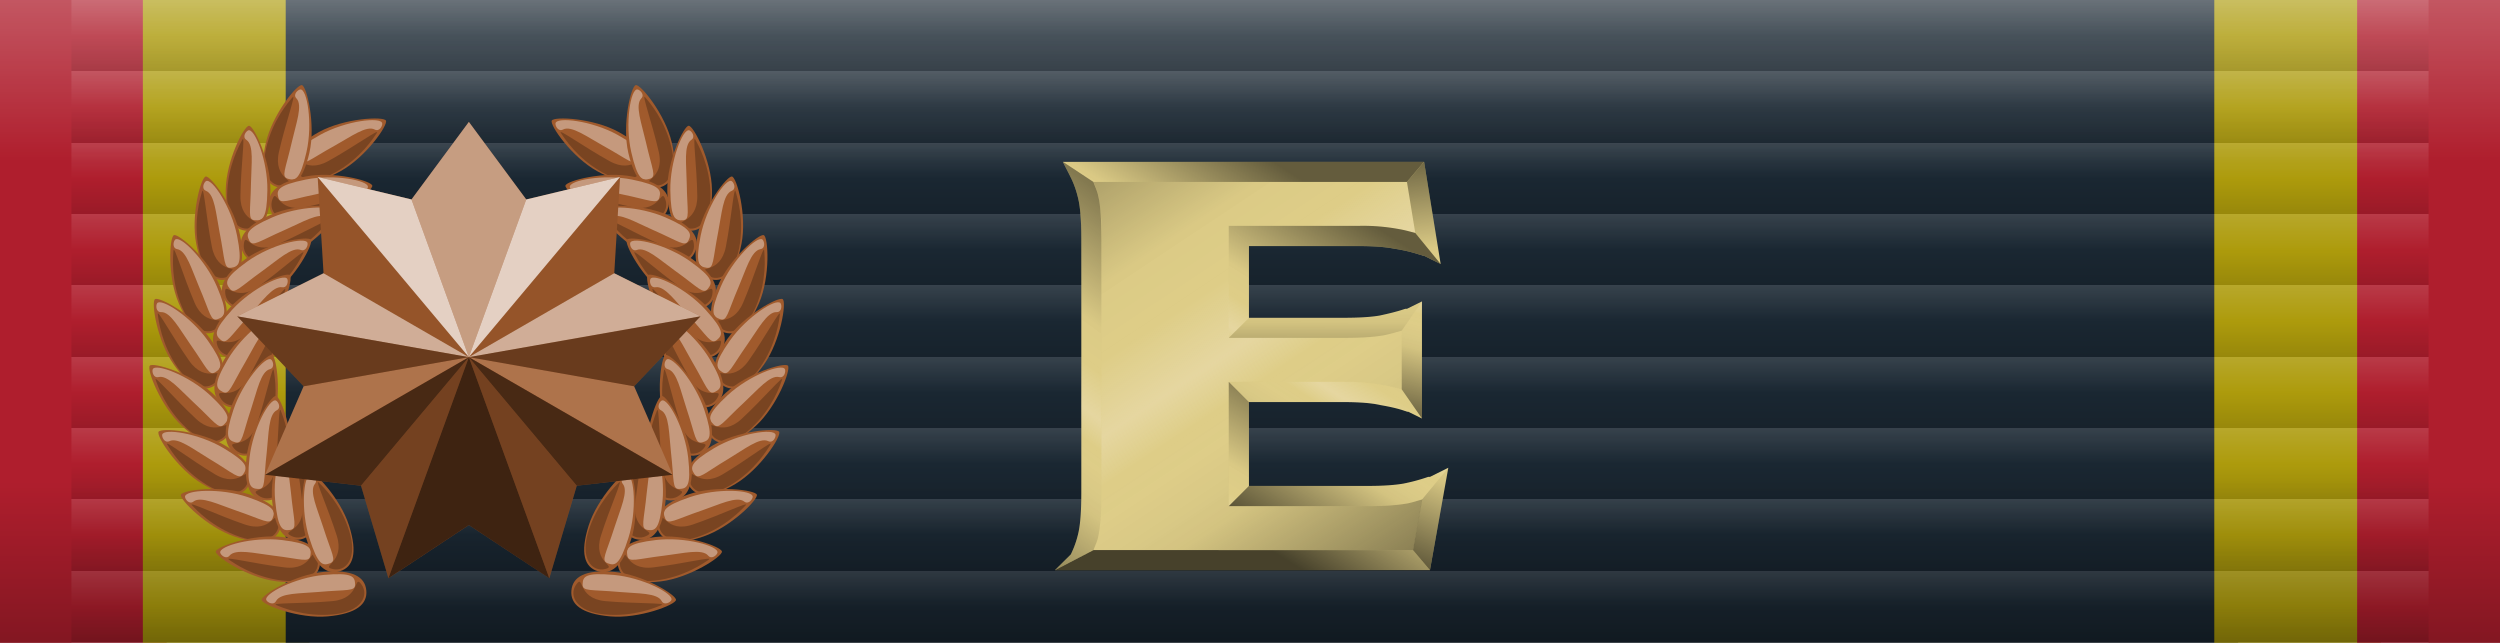 <svg xmlns="http://www.w3.org/2000/svg" xmlns:xlink="http://www.w3.org/1999/xlink" width="105" height="27"><defs><linearGradient id="a" spreadMethod="repeat" x2="0" y2=".111"><stop offset="0" style="stop-color:#fff;stop-opacity:1"/><stop offset=".5" style="stop-color:#fff;stop-opacity:0"/><stop offset=".5" style="stop-color:#000;stop-opacity:0"/><stop offset="1" style="stop-color:#000;stop-opacitity:0"/></linearGradient><linearGradient id="b" x2="0" y2="1"><stop offset="0" style="stop-color:#fff;stop-opacity:1"/><stop offset=".25" style="stop-color:#fff;stop-opacity:0"/><stop offset=".75" style="stop-color:#000;stop-opacity:0"/><stop offset="1" style="stop-color:#000;stop-opacitity:0"/></linearGradient><symbol id="s"><path style="opacity:.125;fill:url(#a)" d="M3 0h99v27H3z"/><path style="opacity:.25;fill:url(#b)" d="M0 0h105v27H0z"/></symbol><symbol id="t"><path d="M-2.453-2.734l.103.203a.21.21 0 0 0 .028.047l-.02-.03c.045.09.082.195.108.315.023.104.039.288.039.537V1.91c0 .249-.015.434-.04.545a1.354 1.354 0 0 1-.105.303l-.002.004-.222.22h5.25l.257-1.433-.256.127h-.025l-.023.008a2.59 2.59 0 0 1-.328.087c-.117.02-.28.032-.489.032H.152V.629h1.332c.214 0 .38.014.495.039h.003l.004.002c.13.022.242.047.334.078l.022.008h.006l.017.008h.016l.193.095V-.78l-.209.103h-.023L2.32-.67c-.095.032-.208.06-.34.088-.116.02-.282.031-.496.031H.152v-1.004h1.543c.22 0 .391.015.504.04h.008c.13.021.241.049.334.08l.022.007h.007l.016.008h.016l.234.117-.232-1.431H-1.86z" style="stroke:none" transform="matrix(3 0 0 3 52 13)"/><path d="M-2.025-2.453h4.388l.117.715c-.074-.02-.142-.04-.228-.055a2.749 2.749 0 0 0-.557-.045H-.13V-.27h1.615c.225 0 .406-.01.55-.035h.003c.095-.02.174-.043.254-.066V.45C2.211.43 2.133.408 2.039.393a2.67 2.67 0 0 0-.555-.047H-.13v1.74h1.953c.22 0 .399-.012.541-.037h.004c.08-.017.141-.038.21-.057l-.128.71h-4.472c.021-.062.049-.118.064-.184v-.002c.032-.149.045-.347.045-.606v-3.572a2.85 2.85 0 0 0-.045-.598v-.002c-.015-.07-.045-.127-.066-.191z" style="fill:url(#c);fill-opacity:1;fill-rule:nonzero;stroke:none" transform="matrix(3 0 0 3 52 13)"/><path style="color:#000;fill:url(#d);fill-opacity:1;fill-rule:nonzero;stroke:none" d="M2.943 1.549l-.367.443-.127.71.237.28z" transform="matrix(3 0 0 3 52 13)"/><path style="color:#000;fill:url(#e);fill-opacity:1;fill-rule:nonzero;stroke:none" d="M.152 1.803l-.283.283h1.953c.22 0 .399-.012.541-.037h.004c.08-.017.141-.038.21-.057l.366-.443-.256.127h-.025l-.023.008a2.59 2.59 0 0 1-.328.088c-.117.02-.28.03-.489.03z" transform="matrix(3 0 0 3 52 13)"/><path style="color:#000;fill:url(#f);fill-opacity:1;fill-rule:nonzero;stroke:none" d="M-.131.346v1.74l.283-.283V.629z" transform="matrix(3 0 0 3 52 13)"/><path style="color:#000;fill:url(#g);fill-opacity:1;fill-rule:nonzero;stroke:none" d="M-.131.346l.283.283h1.332c.214 0 .38.014.494.039h.005l.003.002c.13.021.242.047.334.078l.022.008h.006l.017.008h.016l.193.095-.283-.408a2.554 2.554 0 0 0-.252-.058 2.667 2.667 0 0 0-.555-.047z" transform="matrix(3 0 0 3 52 13)"/><path style="color:#000;fill:url(#h);fill-opacity:1;fill-rule:nonzero;stroke:none" d="M2.574-.781l-.283.41v.822l.283.408z" transform="matrix(3 0 0 3 52 13)"/><path style="color:#000;fill:url(#i);fill-opacity:1;fill-rule:nonzero;stroke:none" d="M.152-.55l-.283.28h1.615c.225 0 .406-.01.55-.035h.003c.095-.02.174-.043.254-.066l.283-.41-.209.103h-.023L2.32-.67a3.08 3.08 0 0 1-.34.088c-.116.02-.282.031-.496.031z" transform="matrix(3 0 0 3 52 13)"/><path style="color:#000;fill:url(#j);fill-opacity:1;fill-rule:nonzero;stroke:none" d="M-.131-1.838V-.27l.283-.28v-1.005z" transform="matrix(3 0 0 3 52 13)"/><path style="color:#000;fill:url(#k);fill-opacity:1;fill-rule:nonzero;stroke:none" d="M-.131-1.838l.283.283h1.543c.22 0 .39.015.504.04h.008c.13.021.241.049.334.08l.021.007h.009l.015.008h.016l.234.117-.355-.435c-.075-.02-.144-.04-.23-.055a2.747 2.747 0 0 0-.556-.045z" transform="matrix(3 0 0 3 52 13)"/><path style="color:#000;fill:url(#l);fill-opacity:1;fill-rule:nonzero;stroke:none" d="M-2.023 2.701l-.541.281h5.25l-.237-.28h-.33z" transform="matrix(3 0 0 3 52 13)"/><path style="color:#000;fill:url(#m);fill-opacity:1;fill-rule:nonzero;stroke:none" d="M-2.453-2.735l.103.204a.207.207 0 0 0 .028.046l-.02-.028c.045.089.082.194.108.314.023.104.038.288.038.537V1.91c0 .249-.014.434-.038.545a1.355 1.355 0 0 1-.106.303l-.002.004-.222.22.54-.28c.022-.062.05-.118.065-.184v-.002c.032-.149.045-.347.045-.606v-3.572c0-.259-.012-.453-.045-.598v-.002c-.015-.07-.045-.127-.067-.191z" transform="matrix(3 0 0 3 52 13)"/><path style="color:#000;fill:url(#n);fill-opacity:1;fill-rule:nonzero;stroke:none" d="M-2.453-2.735l.427.282h4.389l.24-.282h-4.462z" transform="matrix(3 0 0 3 52 13)"/><path style="color:#000;fill:url(#o);fill-opacity:1;fill-rule:nonzero;stroke:none" d="M2.604-2.735l-.24.282.117.715.355.435z" transform="matrix(3 0 0 3 52 13)"/></symbol><linearGradient id="p"><stop offset="0" style="stop-color:#000;stop-opacity:.55"/><stop style="stop-color:#000;stop-opacity:.02" offset=".329"/><stop offset=".41" style="stop-color:#fdfdfd;stop-opacity:0"/><stop style="stop-color:#fff5f5;stop-opacity:.228" offset=".493"/><stop offset=".547" style="stop-color:#fdfdfd;stop-opacity:0"/><stop offset=".673" style="stop-color:#000;stop-opacity:.053"/><stop offset="1" style="stop-color:#000;stop-opacity:.682"/></linearGradient><linearGradient xlink:href="#p" id="c" gradientUnits="userSpaceOnUse" gradientTransform="translate(.008 .017) scale(.282)" x1="-13.214" y1="-14.458" x2="7.968" y2="17.397"/><linearGradient xlink:href="#p" id="n" gradientUnits="userSpaceOnUse" gradientTransform="translate(.008 .017) scale(.282)" x1="4.912" y1="-7.748" x2="-3.851" y2="6.079"/><linearGradient xlink:href="#p" id="l" gradientUnits="userSpaceOnUse" gradientTransform="translate(.008 .017) scale(.282)" x1="4.912" y1="-7.748" x2="-3.851" y2="6.079"/><linearGradient xlink:href="#p" id="k" gradientUnits="userSpaceOnUse" gradientTransform="translate(.008 .017) scale(.282)" x1="4.912" y1="-7.748" x2="-3.851" y2="6.079"/><linearGradient xlink:href="#p" id="j" gradientUnits="userSpaceOnUse" gradientTransform="translate(.008 .017) scale(.282)" x1="4.912" y1="-7.748" x2="-3.851" y2="6.079"/><linearGradient xlink:href="#p" id="g" gradientUnits="userSpaceOnUse" gradientTransform="translate(.008 .017) scale(.282)" x1="4.912" y1="-7.748" x2="-3.851" y2="6.079"/><linearGradient xlink:href="#p" id="e" gradientUnits="userSpaceOnUse" gradientTransform="translate(.008 .017) scale(.282)" x1="4.912" y1="-7.748" x2="-3.851" y2="6.079"/><linearGradient xlink:href="#p" id="i" gradientUnits="userSpaceOnUse" gradientTransform="translate(.008 .017) scale(.282)" x1="2.861" y1="-11.18" x2="2.845" y2="2.815"/><linearGradient xlink:href="#p" id="m" gradientUnits="userSpaceOnUse" gradientTransform="translate(.008 .017) scale(.282)" x1="4.326" y1="-2.558" x2="-8.999" y2="15.705"/><linearGradient xlink:href="#p" id="d" gradientUnits="userSpaceOnUse" gradientTransform="translate(.008 .017) scale(.282)" x1="4.912" y1="-7.748" x2="-1.466" y2="6.791"/><linearGradient xlink:href="#p" id="f" gradientUnits="userSpaceOnUse" gradientTransform="translate(.008 .017) scale(.282)" x1="-.494" y1="-1.016" x2="-8.79" y2="12.65"/><linearGradient xlink:href="#p" id="o" gradientUnits="userSpaceOnUse" gradientTransform="translate(.008 .017) scale(.282)" x1="-5.551" y1="-8.627" x2="-3.851" y2="6.079"/><linearGradient xlink:href="#p" id="h" gradientUnits="userSpaceOnUse" gradientTransform="translate(.008 .017) scale(.282)" x1="-.864" y1="-12.477" x2="-4.27" y2=".848"/><symbol id="v"><g transform="translate(52 13)"><g id="r"><use transform="scale(-1 1) rotate(-34.087 -30.228 20)" xlink:href="#q"/><use xlink:href="#q" transform="rotate(-108 .001 -.001)"/><use xlink:href="#q" transform="scale(-1 1) rotate(-16.752 -56.767 44.812)"/><use transform="rotate(-96 .001 -.001)" xlink:href="#q"/><use transform="scale(-1 1) rotate(-28.752 -30.375 29.628)" xlink:href="#q"/><use xlink:href="#q" transform="rotate(-84 .001 -.001)"/><use xlink:href="#q" transform="scale(-1 1) rotate(-40.752 -19.333 23.276)"/><use transform="rotate(-72 .001 -.001)" xlink:href="#q"/><use transform="scale(-1 1) rotate(-52.752 -13.162 19.726)" xlink:href="#q"/><use xlink:href="#q" transform="rotate(-60 .001 -.001)"/><use xlink:href="#q" transform="scale(-1 1) rotate(-64.752 -9.15 17.417)"/><use transform="rotate(-48 .001 -.001)" xlink:href="#q"/><use transform="scale(-1 1) rotate(-76.752 -6.279 15.766)" xlink:href="#q"/><use xlink:href="#q" transform="rotate(-36 .001 -.001)"/><use xlink:href="#q" transform="scale(-1 1) rotate(-88.752 -4.08 14.5)"/><use transform="rotate(-24 .001 -.001)" xlink:href="#q"/><use transform="scale(1 -1) rotate(79.248 16.282 2.788)" xlink:href="#q"/><use xlink:href="#q" transform="rotate(-12 .001 -.001)"/><use xlink:href="#q" transform="scale(1 -1) rotate(67.248 18.985 1.233)"/><g id="q"><path style="stroke:none" d="M-14.36 16.559c0 1.566-.465 2.203-1.206 2.203-.741 0-1.206-.637-1.206-2.203 0-1.566.938-3.466 1.206-3.466s1.206 1.9 1.206 3.466z" transform="rotate(95.16 -1.71 19.699) scale(.778)"/><path style="opacity:.384;fill:#fff;stroke:none" d="M-15.718 16.18c0 1.566.166 1.99-.238 2.01-.404.02-.652-.066-.652-1.632 0-1.565.726-3.341 1.075-3.218.128.046.34.36.098.517-.426.275-.283 1.33-.283 2.323z" transform="rotate(95.16 -1.71 19.699) scale(.778)"/><path d="M-14.439 16.84c0 1.566-.855 2.063-1.476 1.689-.622-.374.757-.082.757-1.648 0-1.566-.213-3.319-.063-3.038.15.282.782 1.432.782 2.998z" style="fill:#000;opacity:.243;stroke:none" transform="rotate(95.16 -1.71 19.699) scale(.778)"/><path d="M-14.36 16.559c0 1.566-.465 2.203-1.206 2.203-.741 0-1.206-.637-1.206-2.203 0-1.566.938-3.466 1.206-3.466s1.206 1.9 1.206 3.466z" style="fill:none" transform="rotate(95.16 -1.71 19.699) scale(.778)"/></g></g><use transform="scale(-1 1)" xlink:href="#r"/><path style="stroke:none" d="M.001-9.88l2.411 3.257 3.94-.945-.246 4.044L9.73-1.716l-2.788 2.94L8.558 4.94l-4.026.46L3.38 9.284.001 7.05l-3.379 2.235L-4.53 5.4l-4.025-.46 1.615-3.716-2.789-2.94 3.626-1.808-.247-4.044 3.94.945z"/><g style="stroke:none"><path d="M46.148 5.932L52.5 13.5l-2.41-6.623-3.942-.945zM52.5 13.5l6.352-7.568-3.942.945L52.5 13.5z" style="fill:#fff;fill-opacity:.711" transform="translate(-52.5 -13.5)"/><path d="M46.396 9.977l-3.626 1.808L52.5 13.5l-6.104-3.523zM52.5 13.5l9.73-1.715-3.626-1.808L52.5 13.5z" style="fill:#fff;fill-opacity:.506" transform="translate(-52.5 -13.5)"/><path d="M52.5 13.5l8.557 4.94-1.616-3.715L52.5 13.5zm0 0l-6.941 1.225-1.616 3.714L52.5 13.5z" style="fill:#fff;fill-opacity:.151" transform="translate(-52.5 -13.5)"/><path d="M52.5 13.5l3.379 9.285L57.03 18.9l-4.53-5.4zm0 0l-4.531 5.4 1.152 3.885L52.5 13.5z" style="fill:#000;fill-opacity:.274" transform="translate(-52.5 -13.5)"/><path d="M52.5 13.5l-3.379 9.285L52.5 20.55l3.379 2.236L52.5 13.5z" style="fill:#000;fill-opacity:.611" transform="translate(-52.5 -13.5)"/><path d="M52.5 13.5l4.531 5.4 4.026-.46L52.5 13.5zm0 0l-8.557 4.94 4.026.46 4.531-5.4z" style="fill:#000;fill-opacity:.549" transform="translate(-52.5 -13.5)"/><path d="M42.77 11.785l2.789 2.94L52.5 13.5l-9.73-1.715zM52.5 13.5l6.941 1.225 2.79-2.94L52.5 13.5z" style="fill:#000;fill-opacity:.343" transform="translate(-52.5 -13.5)"/><path d="M46.148 5.932l.248 4.045L52.5 13.5l-6.352-7.568zM52.5 13.5l6.104-3.523.248-4.045L52.5 13.5z" style="fill:#000;fill-opacity:.071" transform="translate(-52.5 -13.5)"/><path d="M52.5 3.62l-2.41 3.257L52.5 13.5l2.41-6.623-2.41-3.258z" style="fill:#fff;fill-opacity:.403" transform="translate(-52.5 -13.5)"/></g><path d="M52.5 3.62l2.41 3.256 3.94-.945-.246 4.045 3.626 1.808-2.788 2.94 1.614 3.716-4.025.46-1.152 3.884L52.5 20.55l-3.38 2.235-1.15-3.884-4.026-.46 1.614-3.716-2.788-2.94 3.626-1.808-.247-4.045 3.94.945zm0 0v9.88m2.41-6.624L52.5 13.5m-6.35-7.569l6.349 7.569m-2.411-6.623L52.5 13.5m-9.73-1.716l9.729 1.717m-6.104-3.524L52.5 13.5m-8.556 4.94l8.556-4.939m-6.941 1.224L52.5 13.5m-3.38 9.284l3.38-9.283M47.97 18.9l4.53-5.4m3.38 9.284l-3.38-9.283m.002 7.048L52.5 13.5m8.556 4.94l-8.555-4.94m4.531 5.399L52.5 13.5m9.73-1.716L52.5 13.5m6.942 1.222L52.5 13.5m6.35-7.569L52.5 13.5m6.103-3.526L52.5 13.5" transform="translate(-52.499 -13.5)" style="fill:none"/></g></symbol><filter height="116%" width="116%" y="-8%" x="-8%" id="u"><feGaussianBlur in="SourceAlpha" stdDeviation="2" result="blurred"/><feOffset dy="2" in="blurred" result="shadow"/><feMerge><feMergeNode in="shadow"/><feMergeNode in="SourceGraphic"/></feMerge></filter></defs><path style="fill:#af1e2d" d="M0 0h7v27H0z"/><path style="fill:#ad9b0c" d="M6 0h7v27H6z"/><path style="fill:#1a2732" d="M12 0h82v27H12z"/><path style="fill:#ad9b0c" d="M93 0h7v27h-7z"/><path style="fill:#af1e2d" d="M99 0h7v27h-7z"/><use xlink:href="#s"/><use xlink:href="#t" class="device" style="filter:url(#u);fill:#decd87"/><use x="-32.308" xlink:href="#v" class="device" style="filter:url(#u);fill:#a05a2c"/></svg>